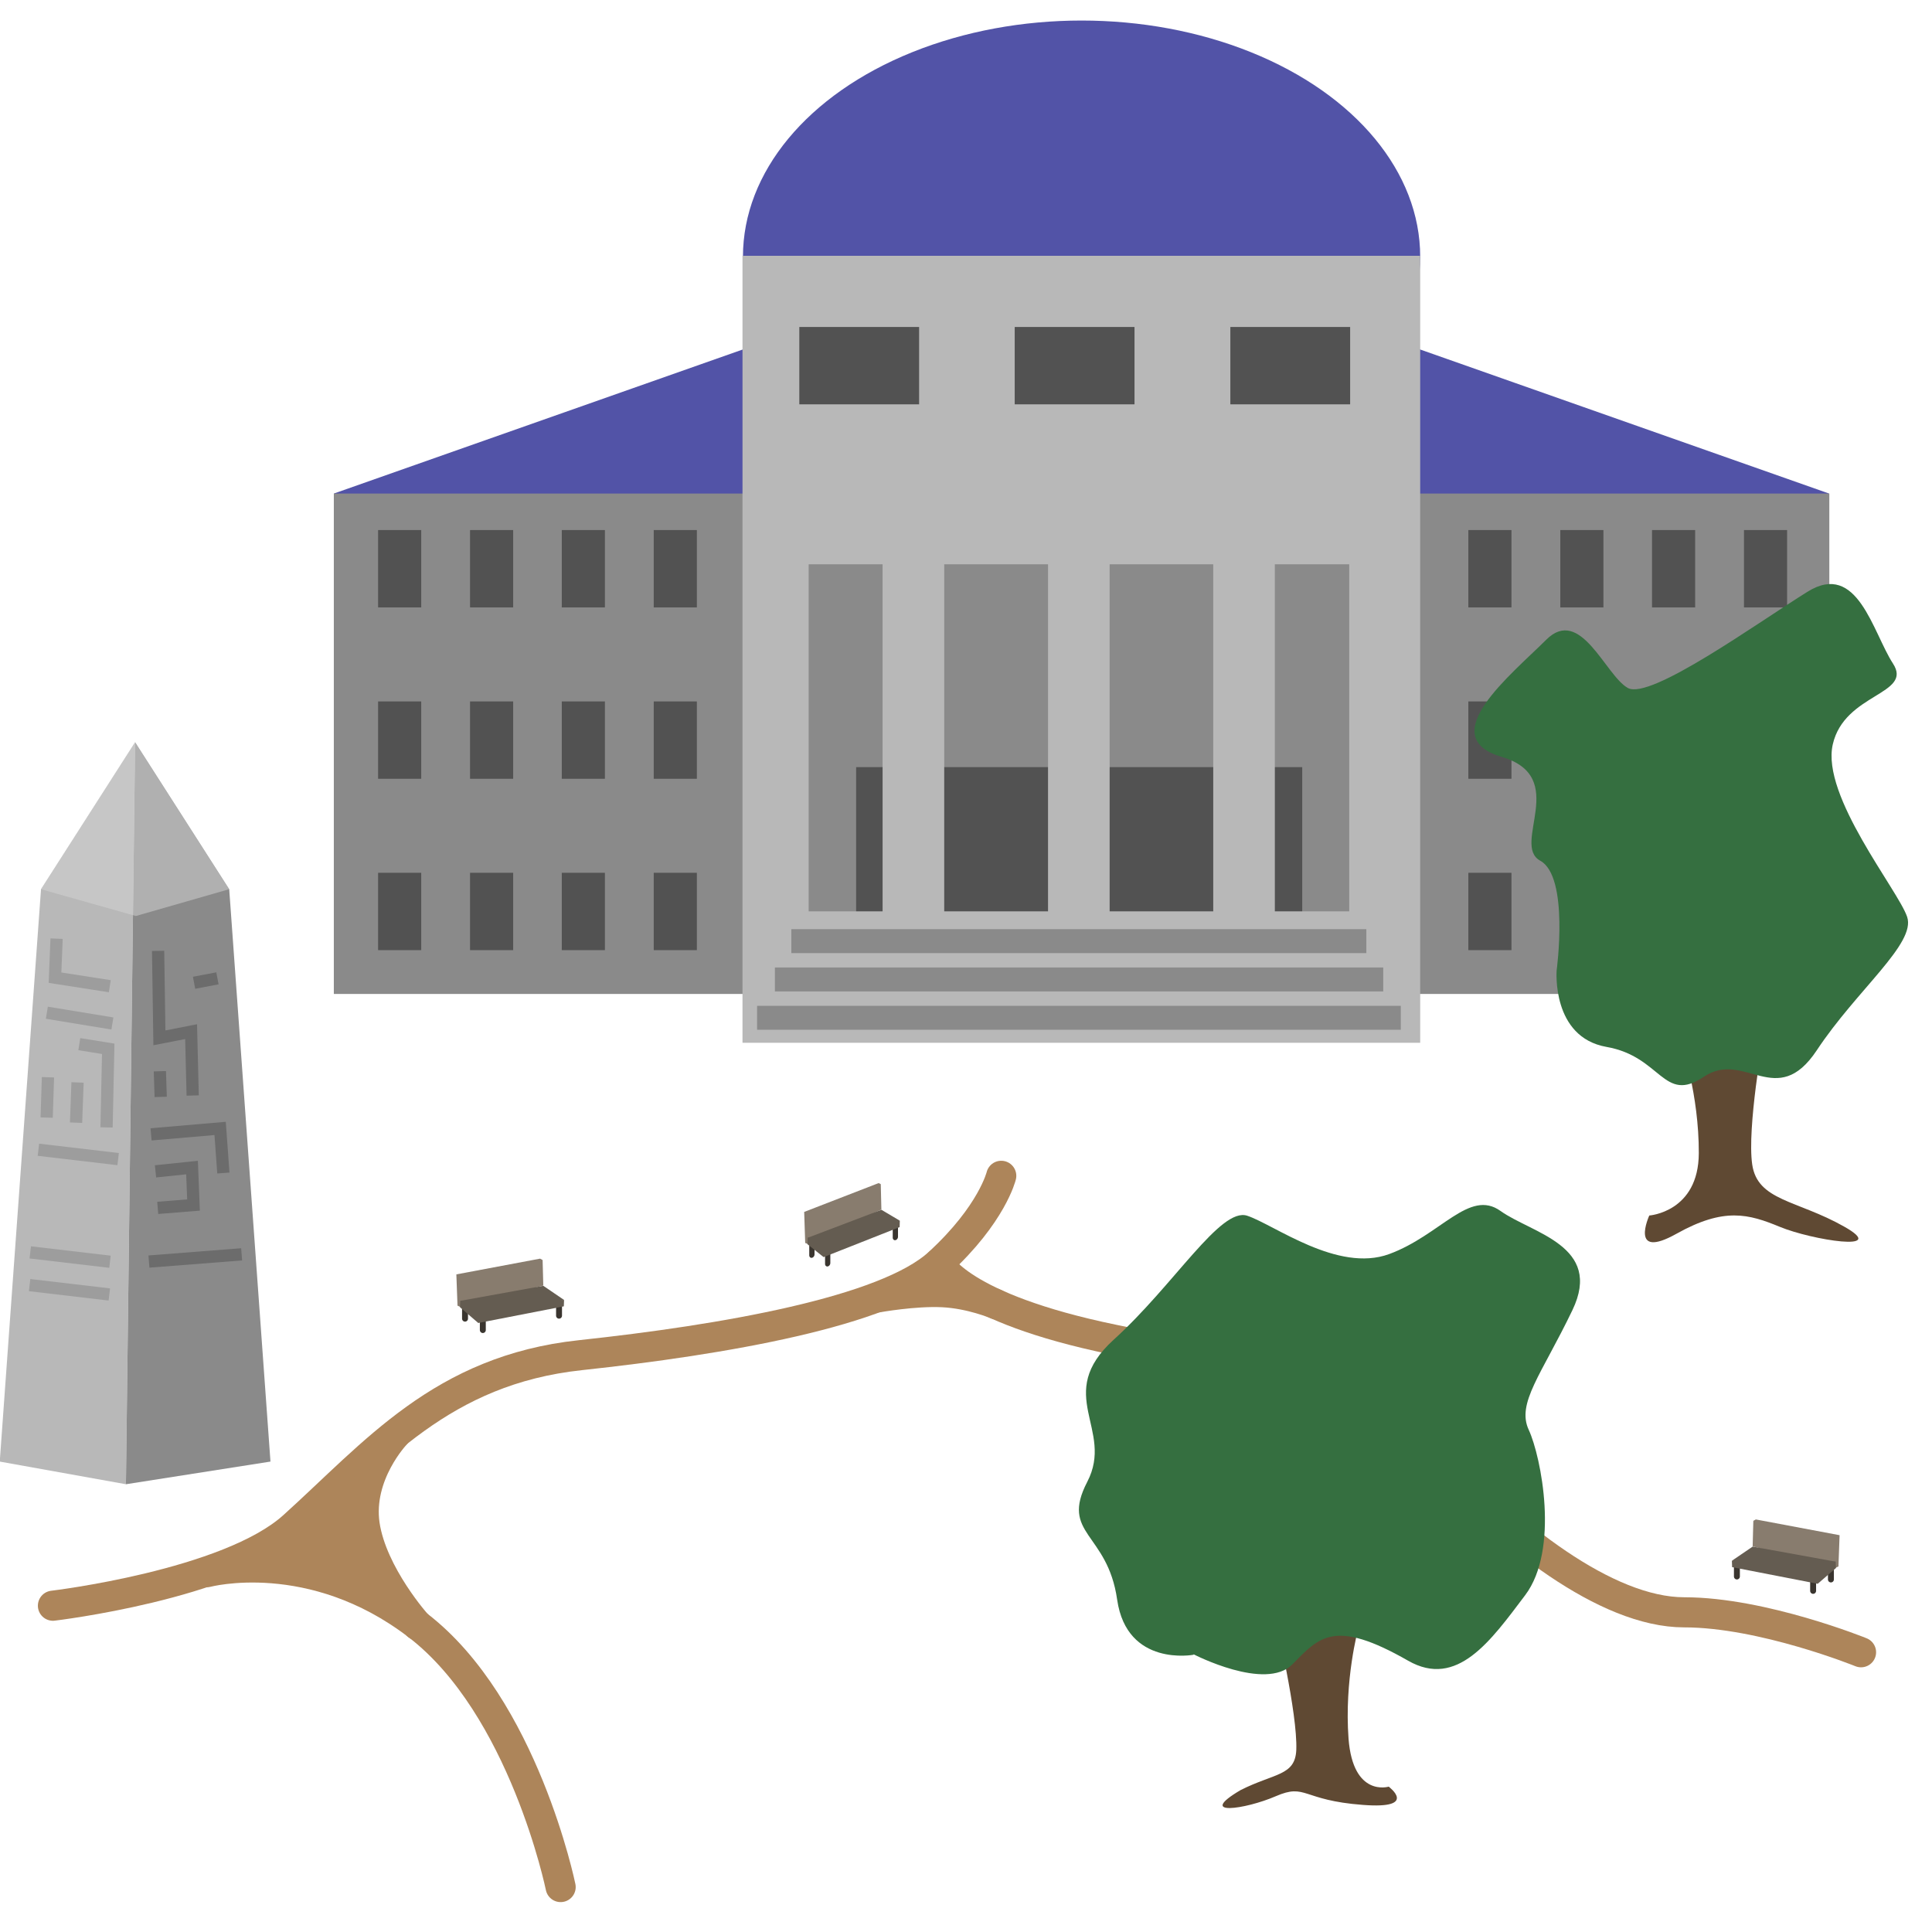 <?xml version="1.0" encoding="UTF-8"?>
<svg width="32" height="32" version="1.1" viewBox="0 0 8.467 8.467" xmlns="http://www.w3.org/2000/svg">
 <g>
  <ellipse cx="4.74" cy="1.125" rx="1.484" ry="1.035" fill="#5253a7"/>
  <path d="m8.016 2.163-1.794-0.632-2.965-2e-7 -1.794 0.632 3.297 1.625z" fill="#5253a7"/>
  <path d="m1.463 2.163v2.193h6.554v-2.193z" fill="#8a8a8a"/>
  <rect x="3.752" y="3.362" width="1.955" height=".786" fill="#525252"/>
  <path d="m3.254 1.121v3.449h2.97v-3.449zm0.29 1.352h2.369v1.521h-2.369z" fill="#b8b8b8"/>
 </g>
 <g fill="#8a8a8a">
  <rect x="3.468" y="4.072" width="2.52" height=".105"/>
  <rect x="3.396" y="4.24" width="2.666" height=".105"/>
  <rect x="3.318" y="4.408" width="2.821" height=".105"/>
 </g>
 <g fill="#b8b8b8">
  <rect x="3.868" y="2.376" width=".27" height="1.673"/>
  <rect x="5.317" y="2.376" width=".27" height="1.673"/>
  <rect x="4.593" y="2.361" width=".27" height="1.673"/>
 </g>
 <g fill="#525252">
  <rect x="1.657" y="2.323" width=".189" height=".339"/>
  <rect x="2.06" y="2.323" width=".189" height=".339"/>
  <rect x="2.462" y="2.323" width=".189" height=".339"/>
  <rect x="2.865" y="2.323" width=".189" height=".339"/>
  <rect x="3.503" y="1.433" width=".525" height=".339"/>
  <rect x="4.447" y="1.433" width=".525" height=".339"/>
  <rect x="5.392" y="1.433" width=".525" height=".339"/>
  <rect x="1.657" y="3.074" width=".189" height=".339"/>
  <rect x="2.06" y="3.074" width=".189" height=".339"/>
  <rect x="2.462" y="3.074" width=".189" height=".339"/>
  <rect x="2.865" y="3.074" width=".189" height=".339"/>
  <rect x="1.657" y="3.825" width=".189" height=".339"/>
  <rect x="2.06" y="3.825" width=".189" height=".339"/>
  <rect x="2.462" y="3.825" width=".189" height=".339"/>
 </g>
 <g transform="matrix(.85 0 0 .85 -2.923 2.976)">
  <g transform="matrix(.478 0 0 .473 2.092 .234)" stroke-width="1.005">
   <path d="m2.815 8.035 0.445-6.239 1.015-1.602-0.099 8.088z" fill="#b8b8b8"/>
   <path d="m4.275 0.194 1.015 1.602 0.445 6.239-1.559 0.247z" fill="#8a8a8a"/>
   <path d="m3.26 1.796 1.023 0.292 1.006-0.292-1.015-1.602z" fill="#d4d4d4" fill-opacity=".524"/>
  </g>
  <g transform="matrix(.478 0 0 .478 2.092 .326)" fill="none" stroke-width=".132">
   <g stroke="#6c6c6c">
    <path d="m4.523 2.25 0.014 0.938 0.342-0.067 0.017 0.689"/>
    <path d="m4.911 2.594 0.252-0.048"/>
    <path d="m4.447 4.229 0.745-0.064 0.035 0.481"/>
    <path d="m4.495 4.628 0.394-0.041 0.016 0.404-0.386 0.031"/>
    <path d="m4.424 5.601 1-0.078"/>
    <path d="m4.542 3.548 0.009 0.277"/>
   </g>
   <g stroke="#9d9d9d">
    <path d="m3.428 2.118-0.017 0.421 0.591 0.092"/>
    <path d="m3.323 2.917 0.707 0.116"/>
    <path d="m3.673 3.256 0.312 0.05-0.018 0.848"/>
    <path d="m3.335 3.613-0.014 0.435"/>
    <path d="m3.654 3.669-0.016 0.434"/>
    <path d="m3.232 4.395 0.86 0.101"/>
    <path d="m3.144 5.502 0.86 0.101"/>
    <path d="m3.137 5.855 0.86 0.101"/>
   </g>
  </g>
 </g>
 <g fill="#525252">
  <rect x="2.865" y="3.825" width=".189" height=".339"/>
  <rect x="6.435" y="2.323" width=".189" height=".339"/>
  <rect x="6.838" y="2.323" width=".189" height=".339"/>
  <rect x="7.24" y="2.323" width=".189" height=".339"/>
  <rect x="7.643" y="2.323" width=".189" height=".339"/>
  <rect x="6.435" y="3.074" width=".189" height=".339"/>
  <rect x="6.435" y="3.825" width=".189" height=".339"/>
 </g>
 <g fill="none" stroke="#ad855a" stroke-linecap="round">
  <path d="m4.115 5.536s0.085 0.195 0.766 0.335c0.681 0.141 1.126 0.198 1.426 0.524 0.299 0.326 0.73 0.671 1.074 0.671 0.344-1.93e-5 0.775 0.175 0.775 0.175" stroke-width=".132"/>
  <g stroke-width=".132">
   <path d="m0.232 7.037s0.77-0.091 1.054-0.348c0.357-0.322 0.65-0.685 1.258-0.75 0.623-0.067 1.339-0.19 1.571-0.404 0.233-0.214 0.273-0.382 0.273-0.382"/>
   <path d="m0.907 6.89s0.46-0.123 0.924 0.233c0.464 0.356 0.626 1.147 0.626 1.147"/>
   <path d="m1.734 6.286s-0.168 0.175-0.136 0.396c0.033 0.221 0.232 0.441 0.232 0.441"/>
  </g>
 </g>
 <path d="m1.648 6.423-0.612 0.422 0.631 0.163z" fill="#ad855a"/>
 <g transform="translate(-.229 .008)">
  <path d="m2.234 5.714-0.005-0.137 0.367-0.069 0.011 0.006-0.362 0.205z" fill="#887c6e"/>
  <g fill="none" stroke="#3a352f" stroke-linecap="round" stroke-width=".026">
   <path d="m2.345 5.766v0.055"/>
   <path d="m2.267 5.716v0.055"/>
   <path d="m2.679 5.703v0.055"/>
  </g>
  <g>
   <path d="m2.245 5.72-0.005-0.137 0.367-0.069 0.003 0.112z" fill="#887c6e"/>
   <path d="m2.326 5.762 0.375-0.073-0.091-0.062-0.364 0.066z" fill="#645c51"/>
   <path d="m2.325 5.79 0.375-0.073 0.001-0.028-0.455 0.004-0.001 0.028z" fill="#645c51"/>
  </g>
 </g>
 <g transform="matrix(-1 0 0 1 10.291 1.151)">
  <path d="m2.234 5.714-0.005-0.137 0.367-0.069 0.011 0.006-0.362 0.205z" fill="#887c6e"/>
  <g fill="none" stroke="#3a352f" stroke-linecap="round" stroke-width=".026">
   <path d="m2.345 5.766v0.055"/>
   <path d="m2.267 5.716v0.055"/>
   <path d="m2.679 5.703v0.055"/>
  </g>
  <g>
   <path d="m2.245 5.72-0.005-0.137 0.367-0.069 0.003 0.112z" fill="#887c6e"/>
   <path d="m2.326 5.762 0.375-0.073-0.091-0.062-0.364 0.066z" fill="#645c51"/>
   <path d="m2.325 5.79 0.375-0.073 0.001-0.028-0.455 0.004-0.001 0.028z" fill="#645c51"/>
  </g>
 </g>
 <g transform="matrix(.888 -.156 0 1 1.545 .082)">
  <path d="m2.234 5.714-0.005-0.137 0.367-0.069 0.011 0.006-0.362 0.205z" fill="#887c6e"/>
  <g fill="none" stroke="#3a352f" stroke-linecap="round" stroke-width=".026">
   <path d="m2.345 5.766v0.055"/>
   <path d="m2.267 5.716v0.055"/>
   <path d="m2.679 5.703v0.055"/>
  </g>
  <g>
   <path d="m2.245 5.72-0.005-0.137 0.367-0.069 0.003 0.112z" fill="#887c6e"/>
   <path d="m2.326 5.762 0.375-0.073-0.091-0.062-0.364 0.066z" fill="#645c51"/>
   <path d="m2.325 5.79 0.375-0.073 0.001-0.028-0.455 0.004-0.001 0.028z" fill="#645c51"/>
  </g>
 </g>
 <g>
  <path d="m7.369 4.574s0.077 0.222 0.076 0.48c-0.001 0.258-0.217 0.273-0.217 0.273s-0.09 0.197 0.119 0.08c0.209-0.117 0.316-0.087 0.454-0.03s0.485 0.113 0.28-0.002c-0.205-0.116-0.379-0.112-0.402-0.272s0.049-0.56 0.049-0.56" fill="#5f4933"/>
  <path d="m6.822 4.253s-0.023 0.292 0.218 0.335c0.242 0.042 0.249 0.251 0.427 0.131 0.178-0.12 0.319 0.149 0.495-0.116 0.176-0.266 0.436-0.468 0.396-0.585-0.04-0.118-0.377-0.529-0.326-0.755 0.051-0.226 0.353-0.218 0.264-0.355-0.089-0.137-0.155-0.451-0.374-0.315-0.219 0.136-0.69 0.477-0.788 0.422-0.098-0.054-0.207-0.362-0.358-0.211-0.151 0.151-0.495 0.425-0.195 0.513 0.3 0.088 0.041 0.385 0.169 0.455 0.128 0.07 0.072 0.481 0.072 0.481z" fill="#356f40"/>
  <path d="m5.952 7.14s-0.061 0.222-0.042 0.48c0.02 0.258 0.176 0.21 0.176 0.21s0.133 0.099-0.113 0.08c-0.269-0.02-0.248-0.096-0.382-0.038-0.134 0.058-0.351 0.089-0.154-0.027 0.149-0.075 0.239-0.062 0.244-0.176 0.006-0.161-0.089-0.56-0.089-0.56" fill="#5f4933"/>
  <path d="m5.231 7.252s-0.292 0.055-0.335-0.241c-0.042-0.296-0.251-0.286-0.131-0.517 0.12-0.231-0.149-0.382 0.116-0.623 0.266-0.241 0.468-0.582 0.585-0.543 0.118 0.039 0.396 0.251 0.622 0.168 0.226-0.083 0.351-0.287 0.488-0.189 0.137 0.098 0.451 0.152 0.315 0.435-0.136 0.283-0.246 0.408-0.191 0.525 0.054 0.117 0.135 0.524-0.016 0.724-0.151 0.2-0.298 0.41-0.513 0.287-0.325-0.186-0.39-0.103-0.507 0.016-0.118 0.119-0.433-0.044-0.433-0.044z" fill="#356f40"/>
 </g>
 <path d="m3.846 5.686s0.16-0.029 0.285-0.023c0.125 0.006 0.235 0.053 0.235 0.053" fill="none" stroke="#ad855a" stroke-linecap="round" stroke-width=".132"/>
</svg>
